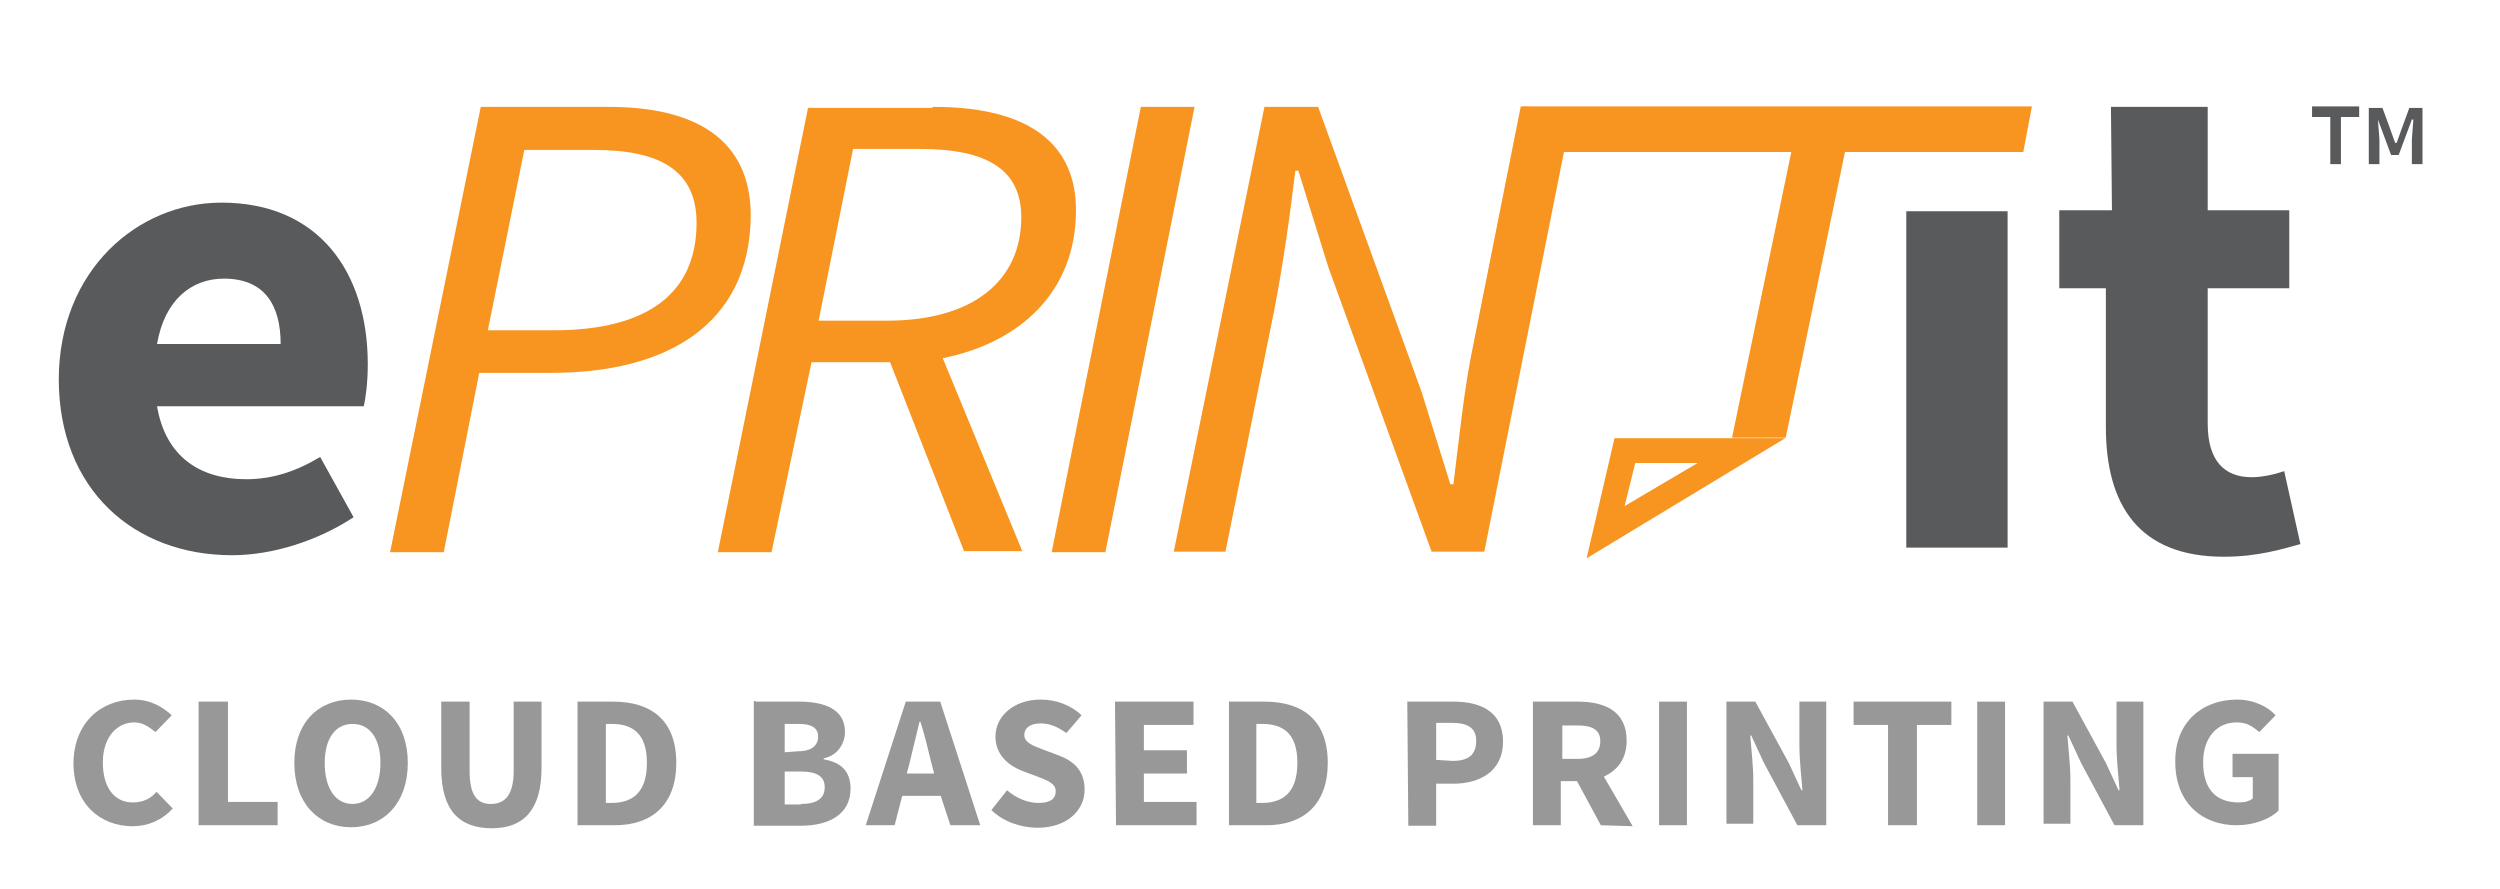 <?xml version="1.0" encoding="utf-8"?>
<!-- Generator: Adobe Illustrator 20.1.0, SVG Export Plug-In . SVG Version: 6.00 Build 0)  -->
<svg version="1.1" id="Layer_1" xmlns="http://www.w3.org/2000/svg" xmlns:xlink="http://www.w3.org/1999/xlink" x="0px" y="0px"
	 viewBox="0 0 493.5 175.5" style="enable-background:new 0 0 493.5 175.5;" xml:space="preserve">
<style type="text/css">
	.st0{fill:#989898;}
	.st1{fill:#F89521;}
	.st2{fill:#595A5C;}
</style>
<g>
	<g>
		<g>
			<path class="st0" d="M26.5,138.1c3.2,0,5.7,1.5,7.4,3.1l-3.2,3.3c-1.3-1-2.5-1.9-4.2-1.9c-3.4,0-6.2,2.9-6.2,7.9
				c0,5,2.3,7.9,5.9,7.9c2.1,0,3.6-0.8,4.7-2.1l3.2,3.3c-2.1,2.3-4.9,3.5-7.9,3.5c-6.4,0-11.7-4.4-11.7-12.5
				C14.6,142.7,19.9,138.1,26.5,138.1z"/>
			<path class="st0" d="M39.5,138.5H45v19.8h9.8v4.6H39.2v-24.4H39.5z"/>
			<path class="st0" d="M58.1,150.6c0-7.9,4.7-12.5,11.2-12.5s11.2,4.6,11.2,12.5s-4.7,12.7-11.2,12.7S58.1,158.5,58.1,150.6z
				 M75.1,150.6c0-4.8-2.1-7.7-5.5-7.7c-3.4,0-5.5,2.9-5.5,7.7c0,5,2.1,8.1,5.5,8.1C73,158.7,75.1,155.4,75.1,150.6z"/>
			<path class="st0" d="M87,138.5h5.7v13.7c0,4.8,1.5,6.5,4.2,6.5s4.5-1.7,4.5-6.5v-13.7h5.5v13.1c0,8.1-3.4,11.9-9.8,11.9
				c-6.4,0-10-3.5-10-11.9v-13.1H87z"/>
			<path class="st0" d="M114,138.5h7c7.6,0,12.5,3.7,12.5,12.1c0,8.3-4.9,12.3-12.1,12.3H114L114,138.5z M120.7,158.5
				c4.2,0,7-2.1,7-7.9s-2.8-7.7-7-7.7h-1.1v15.6H120.7z"/>
			<path class="st0" d="M149.2,138.5h8.5c5.1,0,9.1,1.5,9.1,6c0,2.1-1.3,4.6-4.2,5.2v0.2c3.6,0.6,5.3,2.5,5.3,5.8
				c0,5-4.2,7.3-9.8,7.3h-9.3v-24.6H149.2z M157.5,148.3c2.8,0,4-1.2,4-2.9c0-1.7-1.3-2.5-3.8-2.5h-2.8v5.6L157.5,148.3L157.5,148.3
				z M158.1,158.7c3,0,4.7-1,4.7-3.3c0-2.1-1.5-3.1-4.7-3.1h-3.2v6.5H158.1z"/>
			<path class="st0" d="M185.7,157.1h-7.6l-1.5,5.8h-5.7l7.9-24.4h6.8l7.9,24.4h-5.9L185.7,157.1z M184.4,152.7l-0.6-2.3
				c-0.6-2.5-1.3-5.4-2.1-7.9h-0.2c-0.6,2.5-1.3,5.4-1.9,7.9l-0.6,2.3H184.4z"/>
			<path class="st0" d="M198.8,156c1.7,1.5,4,2.5,6.2,2.5c2.3,0,3.4-0.8,3.4-2.3s-1.5-2.1-3.6-2.9l-3.2-1.2c-2.5-1-5.1-3.1-5.1-6.7
				c0-4,3.6-7.3,8.9-7.3c3,0,5.9,1,8.1,3.1l-3,3.5c-1.7-1.2-3.2-1.9-5.1-1.9c-1.9,0-3.2,0.8-3.2,2.3s1.7,2.1,3.8,2.9l3.2,1.2
				c3,1.2,4.9,3.1,4.9,6.7c0,4-3.4,7.5-9.3,7.5c-3.2,0-6.8-1.2-9.1-3.5L198.8,156z"/>
			<path class="st0" d="M220.1,138.5h15.5v4.6h-9.8v5h8.5v4.6h-8.5v5.6h10.4v4.6h-15.9L220.1,138.5L220.1,138.5z"/>
			<path class="st0" d="M242.6,138.5h7c7.6,0,12.5,3.7,12.5,12.1c0,8.3-4.9,12.3-12.1,12.3h-7.4L242.6,138.5z M249.1,158.5
				c4.2,0,7-2.1,7-7.9s-2.8-7.7-7-7.7h-1.1v15.6H249.1z"/>
			<path class="st0" d="M277.8,138.5h9.1c5.3,0,9.8,1.9,9.8,7.9c0,5.8-4.5,8.3-9.8,8.3h-3.4v8.3H278L277.8,138.5L277.8,138.5z
				 M286.7,150.2c3.2,0,4.7-1.2,4.7-4c0-2.5-1.7-3.5-4.7-3.5h-3.2v7.3L286.7,150.2L286.7,150.2z"/>
			<path class="st0" d="M316,162.9l-4.7-8.7h-3.2v8.7h-5.5v-24.4h8.9c5.3,0,9.6,1.9,9.6,7.7c0,3.5-1.7,5.8-4.5,7.1l5.7,9.8
				L316,162.9L316,162.9z M308.4,149.8h3c3,0,4.5-1.2,4.5-3.5c0-2.3-1.7-3.1-4.5-3.1h-3V149.8z"/>
			<path class="st0" d="M327.5,138.5h5.5v24.4h-5.5V138.5z"/>
			<path class="st0" d="M340.8,138.5h5.7l6.6,12.1l2.5,5.4h0.2c-0.2-2.5-0.6-6-0.6-9v-8.5h5.3v24.4h-5.7l-6.6-12.3l-2.5-5.4h-0.2
				c0.2,2.7,0.6,6,0.6,8.7v8.7h-5.3V138.5z"/>
			<path class="st0" d="M372.7,143.1h-6.8v-4.6h19.3v4.6h-6.8v19.8h-5.7L372.7,143.1L372.7,143.1z"/>
			<path class="st0" d="M390.3,138.5h5.5v24.4h-5.5V138.5z"/>
			<path class="st0" d="M403.4,138.5h5.7l6.6,12.1l2.5,5.4h0.2c-0.2-2.5-0.6-6-0.6-9v-8.5h5.3v24.4h-5.7l-6.6-12.3l-2.5-5.4h-0.2
				c0.2,2.7,0.6,6,0.6,8.7v8.7h-5.3V138.5z"/>
			<path class="st0" d="M441.6,138.1c3.4,0,6.2,1.5,7.6,3.1l-3.2,3.3c-1.3-1-2.3-1.9-4.5-1.9c-3.8,0-6.6,2.9-6.6,7.9
				c0,5,2.3,7.9,7,7.9c1.1,0,2.1-0.2,2.8-0.8v-4.2h-4v-4.6h9.1v11.2c-1.7,1.7-4.9,2.9-8.3,2.9c-6.8,0-12.1-4.4-12.1-12.5
				C429.3,142.7,434.6,138.1,441.6,138.1z"/>
		</g>
		<g>
			<g>
				<path class="st1" d="M94.9,21.1h25.3c16.8,0,28,6.2,28,21.5c-0.2,21.5-16.6,31-39.3,31H94.6l-7,35.4H77L94.9,21.1z M109.3,65.2
					c18.5,0,28.2-7.3,28.2-21.2c0-10.2-7-14.4-20.2-14.4h-13.8l-7.2,35.6H109.3z"/>
				<path class="st1" d="M184.4,21.1c16.6,0,28,5.8,28,20.4c0,16.2-11.2,26.2-26.3,29.2l15.7,38.1h-11.5l-14.6-37.3h-15.5l-7.9,37.5
					h-10.6l17.8-87.7h24.6v-0.2H184.4z M175.1,63.3c17,0,26.5-7.9,26.5-20.4c0-9.6-7-13.5-20-13.5h-13.2l-6.8,33.9H175.1z"/>
				<path class="st1" d="M225.2,21.1h10.6l-17.6,87.9h-10.6L225.2,21.1z"/>
				<path class="st1" d="M249.6,21.1h10.6l20.4,56.2l5.7,18.3h0.6c1.1-8.7,2.1-19,4-27.9l9.3-46.7l10.2,0.6l-17.4,87.3h-10.4
					l-20.4-56.2l-5.9-19h-0.6c-1.1,9.2-2.5,19-4.2,27.7l-9.6,47.5h-10.2L249.6,21.1z"/>
				<path class="st1" d="M353.6,30H305l-4.5-9h100.6l-1.7,9h-35.2l-11.7,56.4h-10.6L353.6,30z"/>
				<path class="st2" d="M43.7,40C63,40,72.6,53.8,72.6,71.9c0,3.5-0.4,6.7-0.8,8.3H31c1.7,10,8.5,14.4,17.6,14.4
					c5.1,0,9.8-1.5,14.6-4.4l6.6,11.9c-7,4.6-15.9,7.5-24,7.5c-19.3,0-34.2-12.9-34.2-34.8C11.7,53.3,27.2,40,43.7,40z M55.4,67.9
					c0-7.7-3.2-12.9-11.2-12.9c-6.4,0-11.7,4.2-13.2,12.9H55.4z"/>
				<path class="st2" d="M376.3,41.7h20v66.4h-20V41.7z"/>
				<path class="st2" d="M415.8,56.9h-9.3V41.5h10.4l-0.2-20.4h19.1v20.4h16.1v15.4h-16.1v26.7c0,7.5,3.4,10.6,8.7,10.6
					c2.1,0,4.7-0.6,6.4-1.2l3.2,14.4c-3.6,1-8.5,2.5-15.1,2.5c-16.8,0-23.3-10.2-23.3-25.6V56.9H415.8z"/>
				<path class="st1" d="M313.2,110.2l5.5-23.7h33.7L313.2,110.2z M322.8,91.4l-2.1,8.5l14.4-8.5H322.8z"/>
			</g>
		</g>
	</g>
	<g>
		<path class="st2" d="M460,23.1h-3.6v-2.1h9.3v2.1h-3.6v9.3H460L460,23.1L460,23.1z M467.5,21.3h2.8l1.5,4.1l1,2.8h0.3l1-2.8
			l1.5-4.1h2.6v11.1h-2.1v-4.9l0.3-3.9h-0.3l-2.6,7h-1.5l-2.6-7l0,0l0.3,3.9v4.9h-2.1V21.3H467.5z"/>
	</g>
</g>
</svg>

